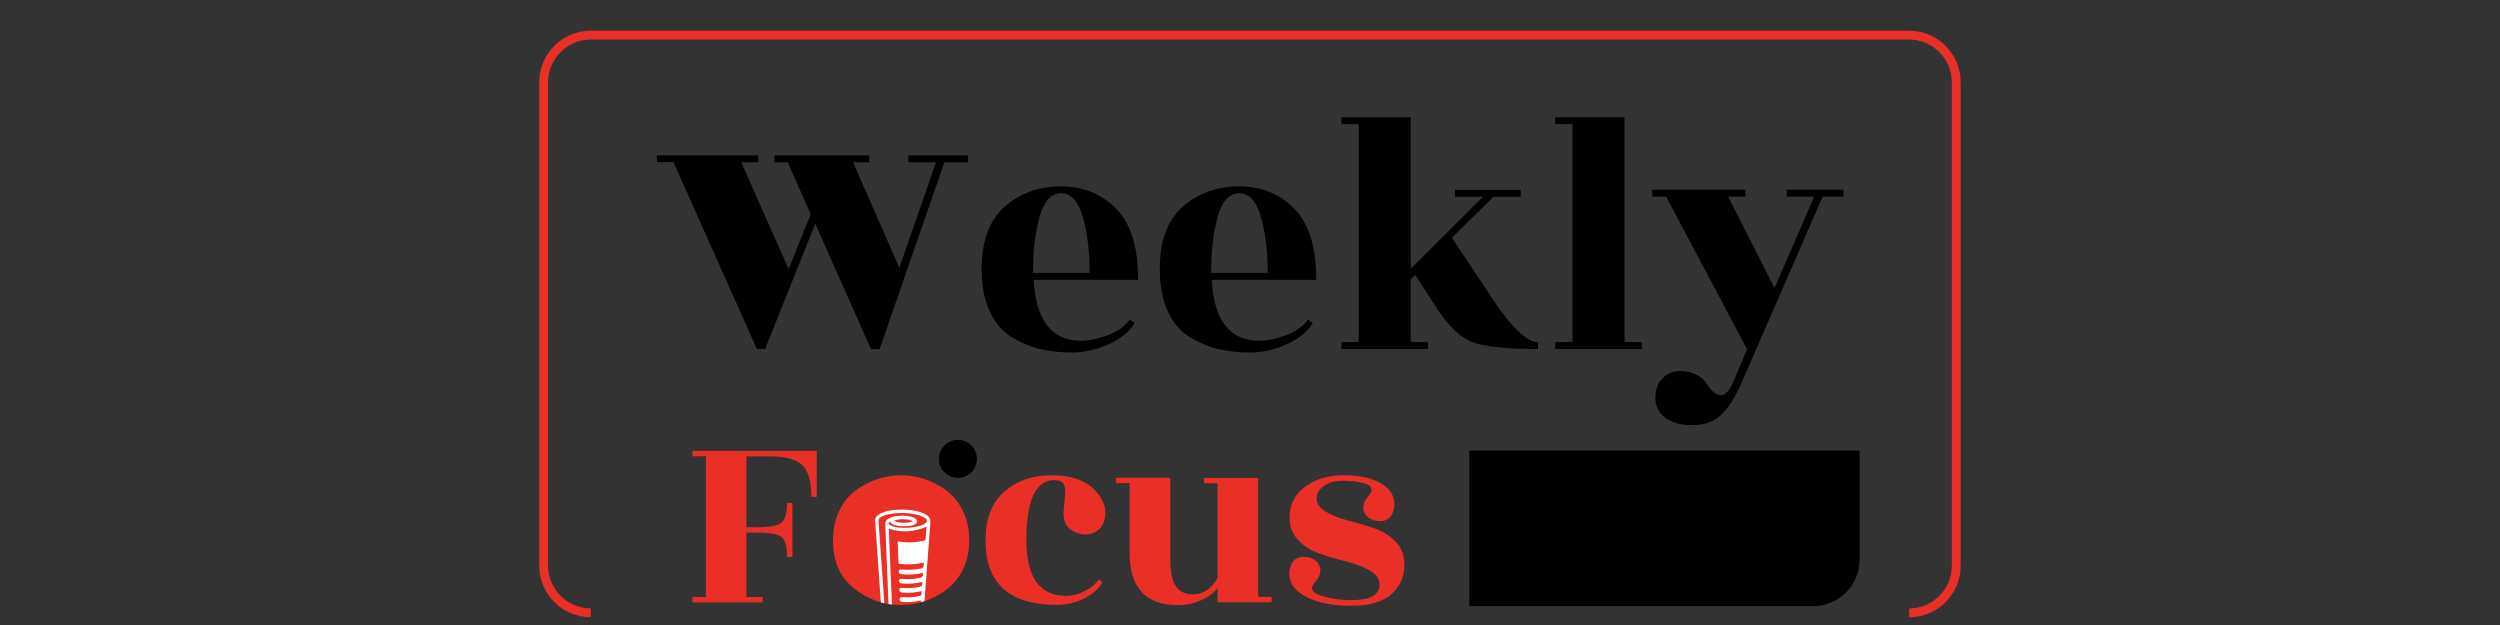 <svg version="1.1" id="Layer_1" xmlns="http://www.w3.org/2000/svg" xmlns:xlink="http://www.w3.org/1999/xlink" x="0px" y="0px" viewBox="0 0 200 50" style="enable-background:new 0 0 200 50;" xml:space="preserve">
                        <rect x="0" y="0" width="200" height="50" fill="#333333" stroke="none"/>
                        <style type="text/css">
                            .st0{fill-rule:evenodd;clip-rule:evenodd;}
                            .st1{fill-rule:evenodd;clip-rule:evenodd;fill:none;stroke:#EA2F27;stroke-width:0.708;stroke-miterlimit:10;}
                            .st2{fill:#EA2F27;}
                            .st3{clip-path:url(#SVGID_00000028296728667289525450000000041138949433029030_);}
                            .st4{fill:#FFFFFF;}
                            .st5{fill:#1F2442;}
                            .st6{fill:#202443;}
                            .st7{clip-path:url(#SVGID_00000138557479931567030260000002462302686312278678_);fill:#202443;}
                        </style>
    <g>
                            <g>
                                <g>
                                    <path d="M52.55,12.98v-0.55h8.11v0.55H59.3l3.79,8.55l1.77-4.4l-1.85-4.15h-1.05v-0.55h7.58v0.55h-1.3l3.71,8.44l2.93-8.44h-2.21
                                        v-0.55h4.76v0.55h-1.88l-5.18,14.95h-0.66l0.11-0.3l-0.14,0.3L65.22,17.9l-4.01,10.02h-0.66l-6.67-14.95H52.55z" class="dark:fill-white"/>
                                    <path d="M91.05,22.39h-8.36c0.18,3.25,1.45,4.87,3.79,4.87c0.63,0,1.34-0.15,2.14-0.44c0.8-0.3,1.39-0.71,1.76-1.25l0.39,0.28
                                        c-0.41,0.68-1.1,1.25-2.08,1.69c-0.98,0.44-1.95,0.66-2.92,0.66c-0.97,0-1.84-0.1-2.62-0.29c-0.77-0.19-1.53-0.52-2.27-0.98
                                        c-0.74-0.46-1.31-1.15-1.73-2.08c-0.42-0.92-0.62-2.04-0.62-3.35c0-2.23,0.62-3.89,1.85-4.97c1.24-1.08,2.74-1.62,4.5-1.62
                                        c1.76,0,3.23,0.59,4.4,1.77C90.46,17.86,91.05,19.77,91.05,22.39z M82.66,21.83h4.51c0-1.7-0.18-3.18-0.54-4.46
                                        c-0.36-1.27-0.94-1.91-1.73-1.91c-0.79,0-1.37,0.61-1.72,1.84c-0.35,1.23-0.53,2.63-0.53,4.22V21.83z" class="dark:fill-white"/>
                                    <path d="M105.3,22.39h-8.36c0.18,3.25,1.45,4.87,3.79,4.87c0.63,0,1.34-0.15,2.14-0.44c0.8-0.3,1.39-0.71,1.76-1.25l0.39,0.28
                                        c-0.41,0.68-1.1,1.25-2.08,1.69c-0.98,0.44-1.95,0.66-2.92,0.66c-0.97,0-1.84-0.1-2.62-0.29c-0.77-0.19-1.53-0.52-2.27-0.98
                                        c-0.74-0.46-1.31-1.15-1.73-2.08c-0.42-0.92-0.62-2.04-0.62-3.35c0-2.23,0.62-3.89,1.85-4.97c1.24-1.08,2.74-1.62,4.5-1.62
                                        c1.76,0,3.23,0.59,4.4,1.77C104.71,17.86,105.3,19.77,105.3,22.39z M96.91,21.83h4.51c0-1.7-0.18-3.18-0.54-4.46
                                        c-0.36-1.27-0.94-1.91-1.73-1.91c-0.79,0-1.37,0.61-1.72,1.84c-0.35,1.23-0.53,2.63-0.53,4.22V21.83z" class="dark:fill-white"/>
                                    <path d="M123.04,27.37v0.55c-2.51,0-4.25-0.18-5.22-0.54c-0.97-0.36-1.92-1.26-2.86-2.7L113.22,22l-0.36,0.33v5.04h1.38v0.55
                                        h-6.92v-0.55h1.38V9.93h-1.38V9.38h5.54V21.5l5.78-5.76h-2.24v-0.55h5.26v0.55h-2.19l-3.32,3.29l3.32,4.98
                                        C120.97,26.25,122.16,27.37,123.04,27.37z" class="dark:fill-white"/>
                                    <path d="M129.96,27.37h1.38v0.55h-6.92v-0.55h1.38V9.93h-1.38V9.38h5.54V27.37z" class="dark:fill-white"/>
                                    <path d="M137.57,33.3c-0.55,0.47-1.29,0.71-2.21,0.71c-0.92,0-1.64-0.2-2.16-0.6c-0.52-0.4-0.77-0.92-0.77-1.58
                                        c0-0.66,0.19-1.18,0.57-1.56c0.38-0.39,0.83-0.58,1.37-0.58c0.53,0,0.99,0.1,1.36,0.3c0.37,0.2,0.63,0.42,0.77,0.66
                                        c0.41,0.65,0.79,0.97,1.15,0.97s0.68-0.31,0.96-0.94l1.16-2.74l-6.48-12.21h-1.11v-0.55h7.45v0.55h-1.38l3.71,7.31l3.18-7.31
                                        h-2.21v-0.55h4.54v0.55h-1.66l-6.64,15.25C138.65,32.06,138.12,32.83,137.57,33.3z" class="dark:fill-white"/>
                                </g>
                                <g>
                                    <path class="st0 dark:fill-white" d="M76.63,35.19c0.84,0,1.52,0.68,1.52,1.52c0,0.84-0.68,1.52-1.52,1.52c-0.84,0-1.52-0.68-1.52-1.52
                                        C75.11,35.87,75.79,35.19,76.63,35.19"/>
                                </g>
                                <path class="st1 dark:fill-white" d="M47.26,49.02c-2.08,0-3.77-1.69-3.77-3.77V6.58c0-2.08,1.69-3.77,3.77-3.77h105.47
                                    c2.08,0,3.77,1.69,3.77,3.77v38.68c0,2.08-1.69,3.77-3.77,3.77"/>
                                <g>
                                    <g>
                                        <g>
                                            <path class="st2 dark:fill-white" d="M65.34,36.07v3.68h-0.43c0-1.28-0.26-2.14-0.77-2.58c-0.51-0.44-1.34-0.66-2.48-0.66h-1.95v5.67h0.87
                                                c1.04,0,1.69-0.13,1.97-0.39c0.27-0.26,0.41-0.78,0.41-1.56h0.43v4.33h-0.43c0-0.81-0.14-1.33-0.41-1.58
                                                c-0.27-0.24-0.93-0.37-1.97-0.37h-0.87v5.15h1.3v0.43h-5.62v-0.43h1.08V36.5h-1.08v-0.43H65.34z"/>
                                            <path class="st2 dark:fill-white" d="M72.03,48.4c-1.37,0-2.61-0.45-3.72-1.34c-1.11-0.89-1.67-2.16-1.67-3.81c0-0.88,0.16-1.67,0.49-2.36
                                                c0.32-0.69,0.76-1.24,1.3-1.64c0.54-0.4,1.12-0.71,1.74-0.92c0.62-0.21,1.25-0.31,1.9-0.31s1.29,0.1,1.91,0.31
                                                c0.63,0.21,1.21,0.52,1.75,0.92c0.54,0.4,0.98,0.95,1.31,1.64c0.33,0.69,0.5,1.47,0.5,2.34c0,0.87-0.17,1.64-0.5,2.31
                                                c-0.33,0.68-0.77,1.22-1.32,1.62C74.63,47.99,73.4,48.4,72.03,48.4z M70.42,46.87c0.32,0.73,0.87,1.09,1.64,1.09
                                                c0.78,0,1.33-0.37,1.67-1.1c0.33-0.74,0.5-1.95,0.5-3.65c0-1.69-0.17-2.91-0.5-3.66c-0.33-0.74-0.89-1.11-1.67-1.11
                                                c-0.78,0-1.33,0.37-1.64,1.11c-0.32,0.74-0.48,1.97-0.48,3.67S70.11,46.14,70.42,46.87z"/>
                                            <path class="st2 dark:fill-white" d="M78.84,43.21c0-1.7,0.5-2.99,1.49-3.87c1-0.88,2.26-1.32,3.8-1.32s2.68,0.39,3.43,1.16
                                                c0.75,0.77,1.02,1.57,0.8,2.39c-0.12,0.45-0.36,0.78-0.72,0.98c-0.37,0.21-0.77,0.26-1.2,0.16c-0.91-0.22-1.36-0.74-1.36-1.58
                                                c0-0.22,0.02-0.54,0.08-0.98c0.05-0.44,0.07-0.76,0.05-0.96c-0.01-0.2-0.06-0.36-0.13-0.48c-0.14-0.25-0.48-0.34-1.02-0.28
                                                c-1.3,0.2-1.95,1.79-1.95,4.77c0,2.98,1.06,4.47,3.18,4.47c0.49,0,0.99-0.13,1.49-0.39c0.5-0.26,0.88-0.57,1.13-0.93l0.3,0.22
                                                c-0.33,0.55-0.83,0.99-1.49,1.32c-0.66,0.33-1.41,0.5-2.23,0.5C80.72,48.38,78.84,46.65,78.84,43.21z"/>
                                            <path class="st2 dark:fill-white" d="M97.4,48.18v-1.15c-0.27,0.39-0.7,0.72-1.29,0.98c-0.58,0.27-1.22,0.4-1.89,0.4
                                                c-2.57,0-3.85-1.39-3.85-4.18v-5.58h-1.08v-0.43h4.33v6.49c0,1.02,0.15,1.75,0.45,2.19c0.3,0.43,0.76,0.65,1.36,0.65
                                                c0.81,0,1.46-0.43,1.97-1.3v-7.59h-1.08v-0.43h4.33v9.52h1.08v0.43H97.4z"/>
                                            <path class="st2 dark:fill-white" d="M108.11,48.01c1.5,0,2.25-0.41,2.25-1.23c0-0.46-0.26-0.84-0.78-1.14c-0.52-0.3-1.15-0.54-1.88-0.72
                                                c-0.74-0.19-1.46-0.4-2.17-0.65c-0.71-0.24-1.31-0.63-1.77-1.17c-0.47-0.53-0.66-1.23-0.57-2.1c0.09-0.87,0.53-1.58,1.33-2.14
                                                c0.8-0.56,1.79-0.84,2.96-0.84c1.18,0,2.12,0.19,2.84,0.56c0.72,0.37,1.13,0.88,1.21,1.51c0.06,0.39,0,0.75-0.18,1.08
                                                c-0.18,0.33-0.48,0.5-0.89,0.52c-0.41,0.01-0.75-0.09-1.02-0.32c-0.27-0.23-0.39-0.5-0.38-0.8c0.01-0.3,0.13-0.57,0.35-0.81
                                                c0.22-0.24,0.32-0.43,0.32-0.57c0-0.25-0.23-0.43-0.7-0.55c-0.47-0.12-1.01-0.18-1.62-0.18c-0.61,0-1.11,0.14-1.5,0.41
                                                c-0.39,0.27-0.58,0.61-0.58,1.02c0,0.4,0.24,0.75,0.72,1.04c0.48,0.29,1.07,0.52,1.76,0.7c0.69,0.18,1.38,0.38,2.07,0.61
                                                c0.68,0.22,1.27,0.58,1.75,1.07c0.48,0.49,0.72,1.11,0.72,1.86c0,1-0.35,1.79-1.06,2.39c-0.71,0.6-1.77,0.9-3.2,0.9
                                                c-1.43,0-2.59-0.22-3.47-0.65c-0.89-0.43-1.37-0.99-1.46-1.67c-0.06-0.39,0.01-0.75,0.19-1.08c0.19-0.33,0.48-0.5,0.89-0.52
                                                c0.4-0.01,0.74,0.09,1.01,0.32c0.27,0.23,0.39,0.5,0.38,0.8c-0.01,0.3-0.13,0.57-0.35,0.81c-0.22,0.24-0.32,0.43-0.32,0.57
                                                c0,0.29,0.34,0.52,1.01,0.7C106.63,47.92,107.34,48.01,108.11,48.01z"/>
                                        </g>
                                        <g>
                                            <path class="st2 dark:fill-white" d="M71.85,38.11l-2.02,0.68l-1.63,3.92l1.8,5.11l1.61,0.34c0,0,1.36,0.15,1.61,0.05
                                                c0.24-0.1,1.78-2.17,1.83-2.24c0.05-0.07,1.14-4.24,1.14-4.24l-1.1-2.17l-3.12-1.44L71.85,38.11z"/>
                                        </g>
                                        <g>
                                            <defs>
                                                <path id="SVGID_1_" d="M72.03,48.4c-1.37,0-2.61-0.45-3.72-1.34c-1.11-0.89-1.67-2.16-1.67-3.81c0-0.88,0.16-1.67,0.49-2.36
                                                    c0.32-0.69,0.76-1.24,1.3-1.64c0.54-0.4,1.12-0.71,1.74-0.92c0.62-0.21,1.25-0.31,1.9-0.31s1.29,0.1,1.91,0.31
                                                    c0.63,0.21,1.21,0.52,1.75,0.92c0.54,0.4,0.98,0.95,1.31,1.64c0.33,0.69,0.5,1.47,0.5,2.34c0,0.87-0.17,1.64-0.5,2.31
                                                    c-0.33,0.68-0.77,1.22-1.32,1.62C74.63,47.99,73.4,48.4,72.03,48.4z"/>
                                            </defs>
                                            <clipPath id="SVGID_00000039852863670250230450000013576378008300968890_">
                                                <use xlink:href="#SVGID_1_"  style="overflow:visible;"/>
                                            </clipPath>
                                            <g style="clip-path:url(#SVGID_00000039852863670250230450000013576378008300968890_);">
                                                <path class="st4 dark:fill-white" d="M73.78,46.55c-0.55,0.13-1.08,0.18-1.62,0.13c-0.08-0.01-0.15-0.02-0.2-0.1
                                                    c-0.04-0.07-0.06-0.13-0.02-0.2c0.04-0.08,0.11-0.08,0.19-0.07c0.51,0.05,1.01,0.03,1.5-0.09c0.16-0.04,0.26-0.21,0.2-0.36
                                                    c-0.03-0.08-0.09-0.02-0.12-0.01c-0.48,0.11-0.96,0.14-1.45,0.1c-0.06,0-0.12-0.01-0.18-0.02c-0.12-0.02-0.18-0.11-0.18-0.23
                                                    c0.01-0.13,0.1-0.15,0.22-0.14c0.53,0.05,1.05,0.02,1.57-0.08c0.18-0.04,0.19-0.13,0.2-0.27c0.02-0.22,0.02-0.22-0.18-0.17
                                                    c-0.56,0.13-1.13,0.14-1.7,0.07c-0.07-0.01-0.13,0-0.13-0.1c-0.02-0.56-0.04-1.12-0.06-1.69c0.43,0.05,0.84,0.09,1.26,0.06
                                                    c0.29-0.02,0.57-0.07,0.85-0.13c0.07-0.01,0.12-0.04,0.12-0.13c0.02-0.33,0.05-0.65,0.07-0.98c-0.99,0.41-1.98,0.5-3.01,0.15
                                                    c-0.03,0.05-0.01,0.13,0,0.2c0.09,2.14,0.18,4.28,0.27,6.42c0.01,0.24,0.03,0.49,0.03,0.73c0,0.04,0.04,0.14-0.06,0.12
                                                    c-0.07-0.02-0.21,0.04-0.21-0.12c-0.01-0.31-0.03-0.62-0.04-0.93c-0.07-1.69-0.14-3.37-0.21-5.06
                                                    c-0.02-0.58-0.04-1.15-0.07-1.73c-0.01-0.21,0.1-0.33,0.26-0.43c0.19-0.12,0.41-0.17,0.63-0.2c0.4-0.06,0.81-0.05,1.21,0.05
                                                    c0.13,0.03,0.24,0.08,0.34,0.16c0.15,0.13,0.15,0.28-0.01,0.41c-0.09,0.07-0.19,0.11-0.3,0.13c-0.43,0.09-0.86,0.09-1.29-0.01
                                                    c-0.15-0.04-0.3-0.09-0.4-0.22c-0.03-0.05-0.05-0.1-0.12-0.04c-0.05,0.05-0.09,0.11-0.02,0.17c0.05,0.04,0.11,0.08,0.17,0.11
                                                    c0.2,0.09,0.41,0.14,0.63,0.16c0.6,0.05,1.2,0.01,1.77-0.18c0.13-0.04,0.26-0.1,0.36-0.19c0.15-0.13,0.15-0.26-0.02-0.38
                                                    c-0.2-0.15-0.43-0.22-0.67-0.28c-0.8-0.19-1.59-0.19-2.39-0.01c-0.21,0.05-0.4,0.12-0.57,0.25c-0.09,0.07-0.13,0.15-0.12,0.27
                                                    c0.1,1.35,0.2,2.7,0.29,4.05c0.08,1.09,0.16,2.18,0.23,3.27c0.01,0.16,0.03,0.32,0.03,0.48c0,0.05,0.05,0.13-0.03,0.15
                                                    c-0.09,0.03-0.23-0.08-0.24-0.16c-0.02-0.27-0.04-0.54-0.06-0.81c-0.08-1.2-0.17-2.39-0.25-3.59
                                                    c-0.08-1.14-0.16-2.27-0.24-3.4c-0.02-0.28,0.15-0.43,0.35-0.55c0.43-0.25,0.9-0.32,1.39-0.35c0.67-0.04,1.34,0,1.99,0.23
                                                    c0.13,0.05,0.26,0.11,0.37,0.18c0.24,0.15,0.34,0.35,0.32,0.64c-0.19,2.43-0.36,4.85-0.55,7.28
                                                    c-0.01,0.13-0.04,0.25-0.03,0.38c0.01,0.18-0.12,0.18-0.23,0.2c-0.02,0.01-0.06,0.01-0.05-0.04c0.03-0.17-0.08-0.1-0.15-0.08
                                                    c-0.39,0.08-0.79,0.12-1.19,0.08c-0.12-0.01-0.18-0.08-0.2-0.19c-0.02-0.14,0.04-0.2,0.19-0.19c0.42,0.02,0.83,0.01,1.24-0.09
                                                    c0.12-0.03,0.22-0.26,0.16-0.36c-0.03-0.06-0.08-0.01-0.12-0.01c-0.42,0.09-0.84,0.13-1.27,0.09c-0.08-0.01-0.16-0.02-0.2-0.1
                                                    c-0.04-0.07-0.05-0.15-0.01-0.22c0.04-0.07,0.1-0.07,0.17-0.06c0.45,0.04,0.9,0.01,1.34-0.1c0.1-0.02,0.2-0.29,0.13-0.36
                                                    c-0.04-0.04-0.08,0-0.12,0c-0.44,0.1-0.88,0.13-1.32,0.09c-0.07-0.01-0.15-0.01-0.2-0.07c-0.06-0.07-0.07-0.15-0.03-0.23
                                                    c0.04-0.09,0.12-0.08,0.2-0.08c0.45,0.04,0.89,0.01,1.32-0.08c0.15-0.03,0.24-0.07,0.21-0.24c-0.01-0.05,0.01-0.1,0.01-0.16
                                                    c-0.3,0.05-0.58,0.12-0.88,0.13c-0.23,0.01-0.47,0-0.7-0.02c-0.15-0.01-0.21-0.1-0.2-0.23c0-0.15,0.11-0.15,0.23-0.14
                                                    c0.46,0.04,0.92,0.02,1.37-0.08c0.17-0.03,0.24-0.1,0.23-0.26C73.77,46.66,73.78,46.61,73.78,46.55z M73.07,41.69
                                                    c-0.52-0.19-1.05-0.22-1.57-0.02C72.02,41.87,72.54,41.89,73.07,41.69z"/>
                                            </g>
                                        </g>
                                    </g>
                                </g>
                            </g>
        <path class="st0 dark:fill-white" d="M145.04,48.49h-27.5V36.04h31.23v8.72C148.77,46.82,147.1,48.49,145.04,48.49z"/>
                        </g>
                        </svg>
